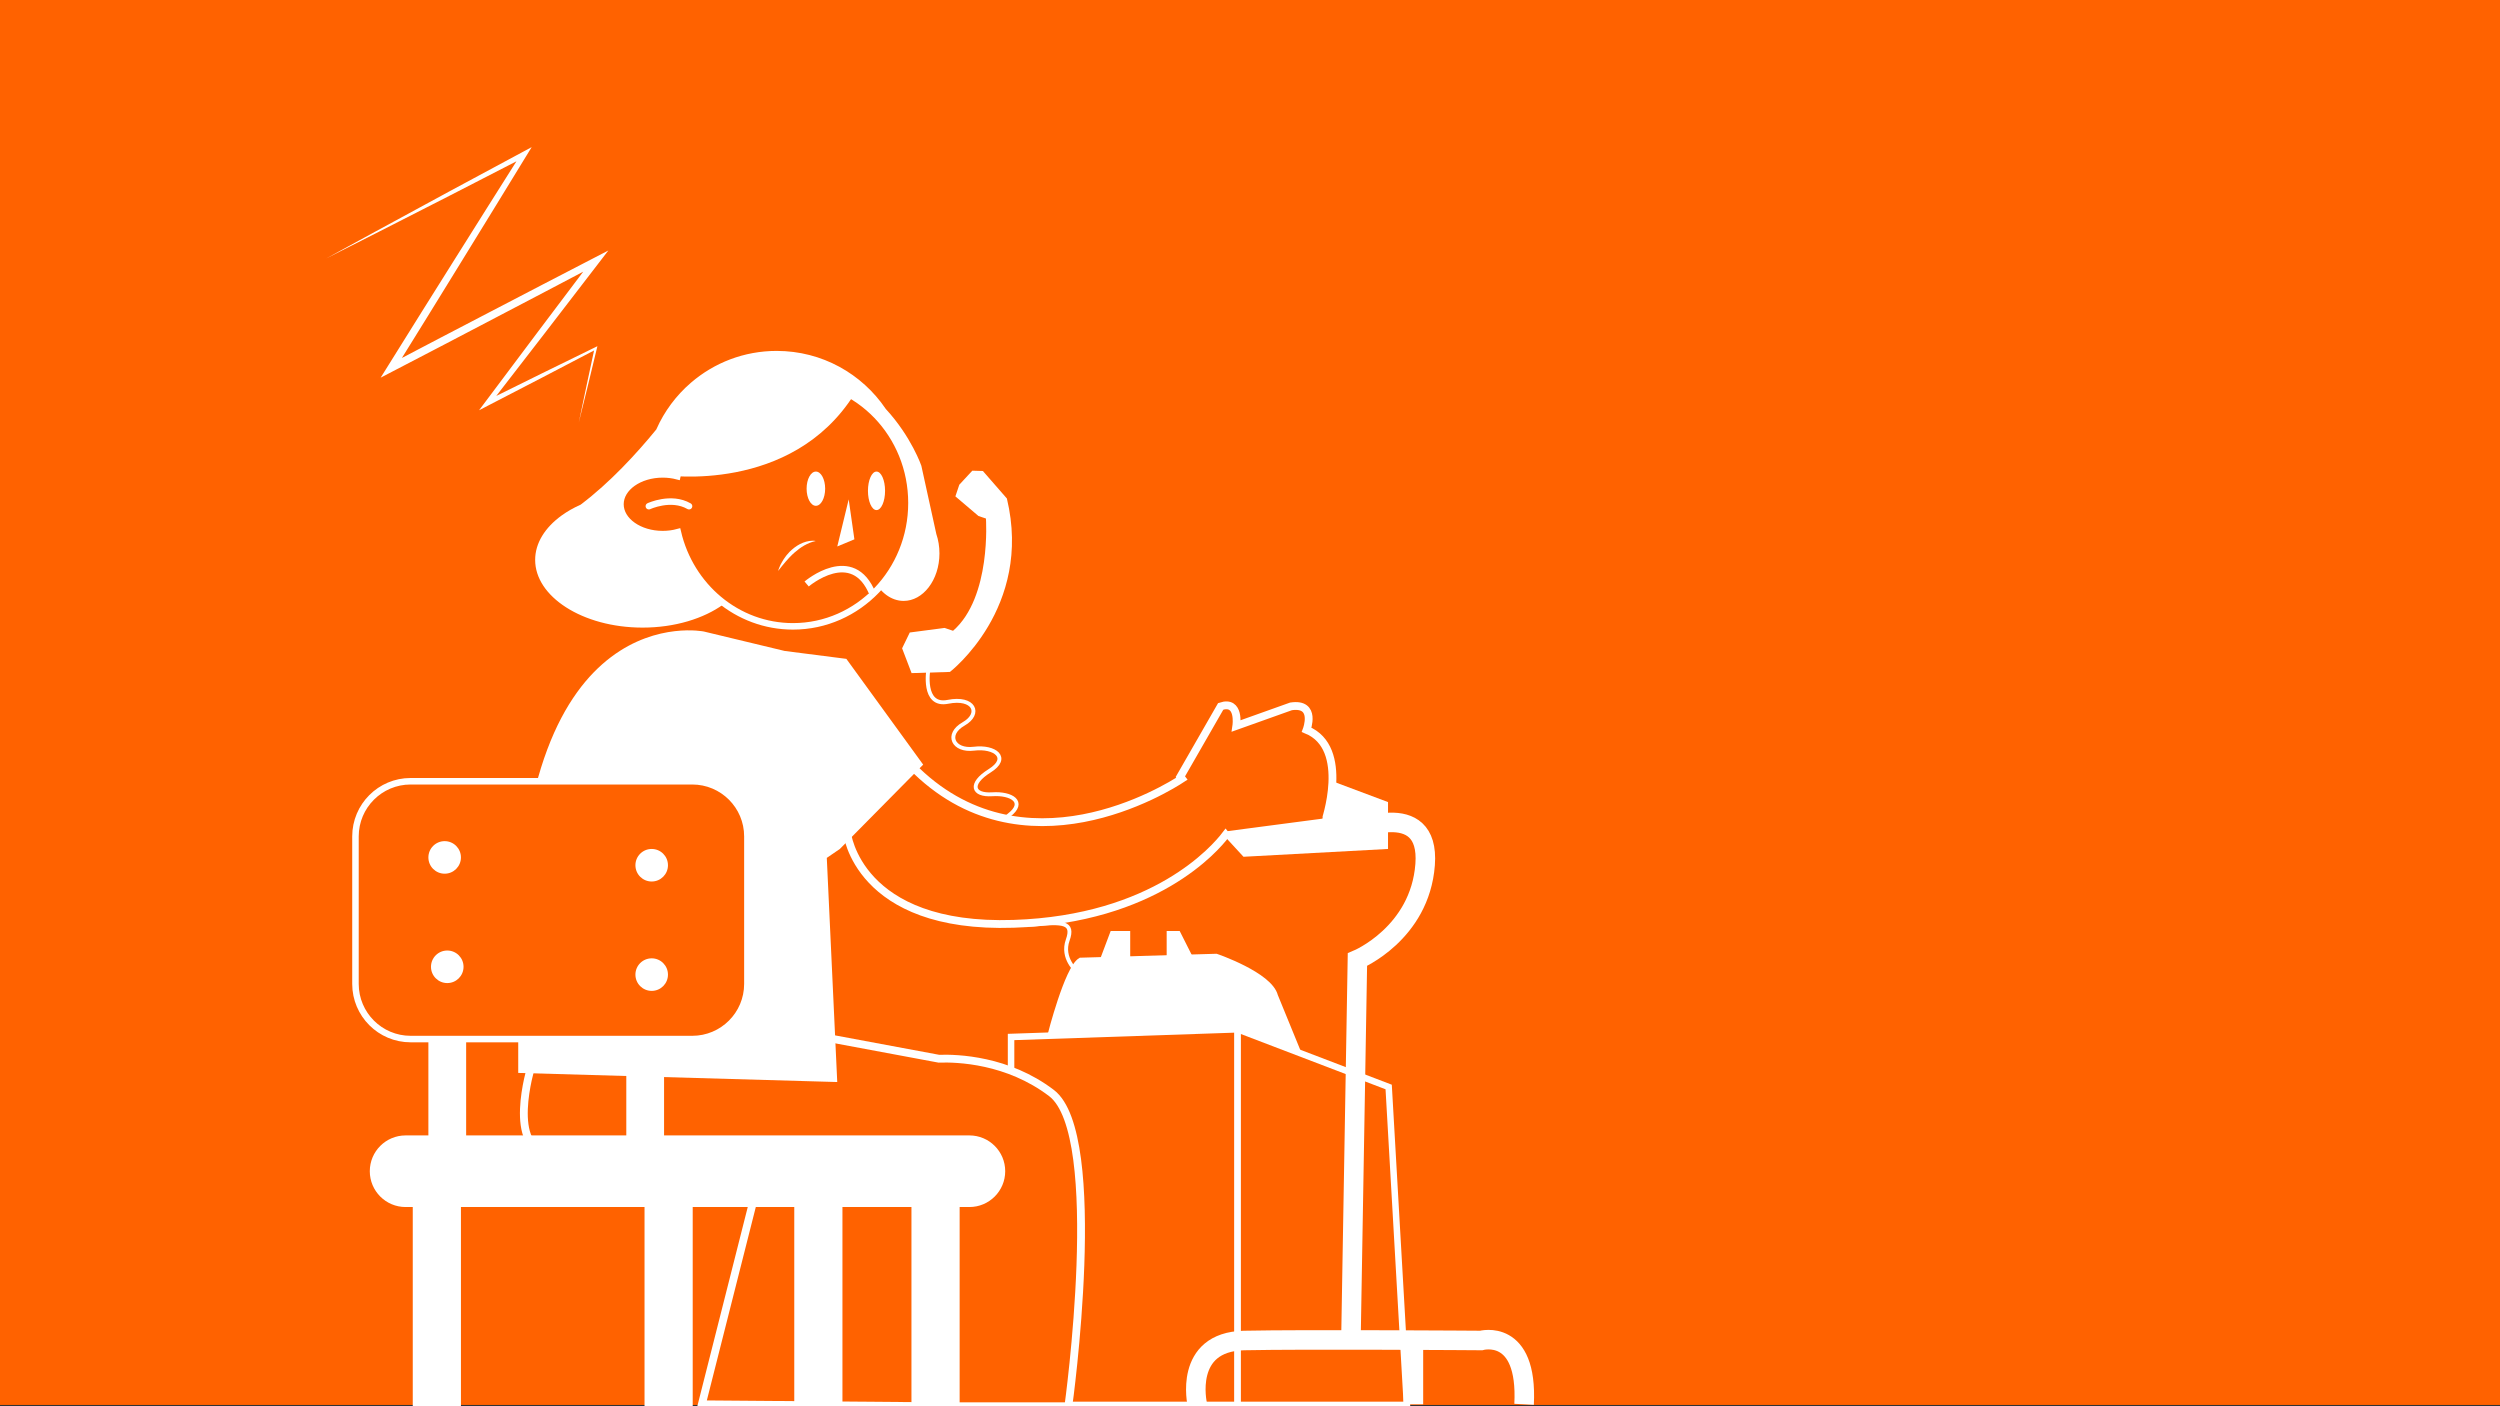 <?xml version="1.0" encoding="iso-8859-1"?>
<!-- Generator: Adobe Illustrator 25.0.1, SVG Export Plug-In . SVG Version: 6.00 Build 0)  -->
<svg version="1.1" id="&#xB808;&#xC774;&#xC5B4;_1" xmlns="http://www.w3.org/2000/svg" xmlns:xlink="http://www.w3.org/1999/xlink"
	 x="0px" y="0px" viewBox="0 0 1920 1080" style="enable-background:new 0 0 1920 1080;" xml:space="preserve">
<rect x="0" y="0" width="1920" height="1080" fill="#333333" stroke="none"/>
<rect y="-1" style="fill:#FF6200;" width="1920" height="1080"/>
<path style="fill:#FFFFFF;stroke:#FFFFFF;stroke-width:5;stroke-miterlimit:10;" d="M807,795c0,0,13-51,23-57l104-3c0,0,41,14,45,30
	l18,44L807,795z"/>
<polygon style="fill:#FF6200;stroke:#FFFFFF;stroke-width:5;stroke-miterlimit:10;" points="776.5,796.408 776.5,1079 950.5,1079 
	950.5,790.5 "/>
<polygon style="fill:#FF6200;stroke:#FFFFFF;stroke-width:5;stroke-miterlimit:10;" points="950.5,790.5 1066.5,834.809 
	1080.5,1079 950.5,1079 "/>
<path style="fill:#FFFFFF;" d="M746.729,361.491l-9.988,10.772l-3.003,8.96l17.726,15.077l5.734,1.922
	c0,0,4.351,60.425-25.25,86.218l-6.553-2.196l-26.69,3.513l-5.892,12.144l7.283,19.051l29.466-0.922
	c0,0,63.866-49.191,43.722-133.181l-18.432-21.127L746.729,361.491z"/>
<path style="fill:none;stroke:#FFFFFF;stroke-width:3;stroke-miterlimit:10;" d="M713,514c0,0-5,29,15,25s26,9,12,17s-8,21,8,19
	s28,7,12,17s-13,19,2,18s26,6,13,16s-22,33,0,32s37,14,19,22s-22,32,0,30s31-2,26,12s7,24,7,24"/>
<polygon style="fill:#FFFFFF;" points="844.501,737.582 853,715 868,715 868,738.516 "/>
<polygon style="fill:#FFFFFF;" points="896,715 896,736.096 916.638,736.096 906,715 "/>
<polygon style="fill:#FFFFFF;" points="932,633 1023.344,600 1066,616 1066,652 955,658 "/>
<path style="fill:none;stroke:#FFFFFF;stroke-width:15;stroke-miterlimit:10;" d="M1037.5,639c0,0,61-28,57,25s-52,73-52,73l-5,293"
	/>
<path style="fill:none;stroke:#FFFFFF;stroke-width:15;stroke-miterlimit:10;" d="M919.5,1078.5c0,0-11-48,36-49s182,0,182,0
	s36-10,33,49"/>
<line style="fill:none;stroke:#FFFFFF;stroke-width:15;stroke-miterlimit:10;" x1="1085.5" y1="1034.5" x2="1085.5" y2="1078.5"/>
<path style="fill:#FFFFFF;stroke:#FF6200;stroke-width:5;stroke-miterlimit:10;" d="M721.511,409.442L721.511,409.442L710,357
	c0,0-7.731-22.735-27.743-44.465C663.648,285.059,632.184,267,596.5,267c-25.731,0-49.267,9.393-67.373,24.934L529,292
	c0,0-0.024,0.038-0.06,0.093c-11.512,9.929-20.811,22.35-27.065,36.426c-15.005,18.34-35.079,40.153-57.223,56.897
	c-5.391,2.433-10.338,5.242-14.706,8.394C416.604,403.434,408.5,416.11,408.5,430c0,30.099,38.056,54.5,85,54.5
	c25.271,0,47.954-7.078,63.523-18.303C569.189,471.222,582.519,474,596.5,474c27.871,0,53.165-11.02,71.773-28.935
	C673.52,456.408,683.077,464,694,464c16.568,0,30-17.461,30-39C724,419.468,723.108,414.209,721.511,409.442z"/>
<path style="fill:#FF6200;stroke:#FFFFFF;stroke-width:5;stroke-miterlimit:10;" d="M609.004,291.5
	c-43.481,0-79.833,31.763-88.846,74.224c-3.491-0.907-7.262-1.402-11.197-1.402c-17.928,0-32.461,10.272-32.461,22.944
	c0,12.672,14.533,22.944,32.461,22.944c4.094,0,8.008-0.541,11.616-1.519c9.672,41.516,45.59,72.346,88.427,72.346
	c50.256,0,90.996-42.429,90.996-94.768S659.259,291.5,609.004,291.5z"/>
<ellipse style="fill:#FFFFFF;" cx="626.596" cy="375.312" rx="7.121" ry="13.147"/>
<ellipse style="fill:#FFFFFF;" cx="673.158" cy="376.956" rx="6.574" ry="14.79"/>
<polyline style="fill:#FFFFFF;" points="651.794,383.529 656.176,414.206 643.029,419.684 "/>
<path style="fill:none;stroke:#FFFFFF;stroke-width:5;stroke-linecap:round;stroke-miterlimit:10;" d="M498.318,388.762
	c0,0,17.029-7.98,30.864,0"/>
<path style="fill:#FFFFFF;" d="M510.5,364.905c0,0,97.142,14.669,145.5-62.012L643.52,283h-81.462L510.5,364.905z"/>
<path style="fill:#FF6200;stroke:#FFFFFF;stroke-width:6;stroke-miterlimit:10;" d="M1003.5,560.5c0,0,8-21-12-18l-42,15
	c0,0,3-20-12-15l-31,54l1.197,1.539c-10.52,6.939-122.479,77.352-207.697-9.901L650.5,639.5c0,0,8,74,128,70
	c108.541-3.618,154.9-57.956,162.765-68.302l0.235,0.302l76-10C1017.5,631.5,1037.5,574.5,1003.5,560.5z"/>
<path style="fill:#FF6200;stroke:#FFFFFF;stroke-width:6;stroke-miterlimit:10;" d="M807.5,839.418
	c-33.6-25.555-72.314-26.833-86.459-26.322L608,792l-200,26.953c0,0-20,64.887,15,66.884l163.374,5.404L585,896.833l-46,181.669
	L722.5,1080h98C820.5,1080,849.5,871.362,807.5,839.418z"/>
<path style="fill:#FFFFFF;stroke:#FF6200;stroke-width:5;stroke-miterlimit:10;" d="M561.5,853.5"/>
<circle style="fill:#FF6200;" cx="500.5" cy="664.5" r="12.5"/>
<circle style="fill:#FF6200;" cx="500.5" cy="748.5" r="12.5"/>
<g>
	<path style="fill:#FFFFFF;" d="M626.5,415.5c-3.206,0.636-6.083,1.921-8.798,3.409c-2.697,1.538-5.171,3.403-7.498,5.452
		l-1.729,1.562l-1.642,1.67l-0.831,0.83l-0.778,0.884c-0.518,0.591-1.052,1.171-1.595,1.749c-1.011,1.213-2.013,2.449-3.063,3.666
		c-0.98,1.267-1.958,2.547-3.066,3.778c0.521-1.55,1.173-3.051,1.821-4.566c0.778-1.435,1.546-2.897,2.436-4.284
		c0.464-0.681,0.937-1.359,1.426-2.026l0.732-1.003l0.812-0.943l1.661-1.86c0.596-0.582,1.22-1.139,1.831-1.707
		c2.509-2.197,5.345-4.093,8.484-5.311c1.567-0.605,3.18-1.088,4.838-1.328C623.191,415.246,624.882,415.149,626.5,415.5z"/>
</g>
<path style="fill:#FFFFFF;" d="M709,587.233L650,506l-47.353-6.063l0,0L540.545,485c0,0-142.545-29-142.545,244v95l245,7
	l-8.022-172.143L645,652L709,587.233z"/>
<path style="fill:#FF6200;" d="M457,955"/>
<path style="fill:#FF6200;stroke:#FFFFFF;stroke-width:5;stroke-miterlimit:10;" d="M619.5,448.5c0,0,35.488-30.274,50.744,7.863"/>
<g>
	<path style="fill:#FFFFFF;" d="M250.5,198.5c12.551-6.886,25.093-13.79,37.686-20.597l37.742-20.491l18.872-10.244l18.907-10.177
		l37.82-20.341l6.801-3.658l-4.051,6.612l-25.224,41.171l-25.294,41.128l-25.333,41.104l-25.435,41.041l-3.845-4.145l39.222-20.553
		l39.269-20.464l39.278-20.447l39.316-20.373l10.986-5.693l-7.529,9.792l-41.756,54.305l-41.896,54.198l-2.402-2.886l41.699-20.607
		l41.773-20.46l1.694-0.83l-0.438,1.811l-6.871,28.415L444.5,324.5l6.013-28.611l6.129-28.585l1.256,0.981l-41.227,21.54
		l-41.301,21.393l-7.469,3.869l5.066-6.755l41.104-54.802l41.244-54.695l3.457,4.099l-39.184,20.627l-39.222,20.553l-39.231,20.535
		l-39.277,20.447l-9.528,4.96l5.683-9.105l25.565-40.959l25.666-40.896l25.706-40.872l25.775-40.829l2.75,2.955l-38.179,19.659
		l-19.093,9.823l-19.128,9.756l-38.258,19.509C276.074,185.623,263.282,192.053,250.5,198.5z"/>
</g>
<path style="fill:#FF6200;stroke:#FFFFFF;stroke-width:5;stroke-miterlimit:10;" d="M531.647,798H315.353
	C291.962,798,273,779.038,273,755.647V642.353C273,618.962,291.962,600,315.353,600h216.294C555.038,600,574,618.962,574,642.353
	v113.294C574,779.038,555.038,798,531.647,798z"/>
<rect x="329" y="798" style="fill:#FFFFFF;" width="29" height="82"/>
<rect x="481" y="797" style="fill:#FFFFFF;" width="29" height="82"/>
<path style="fill:#FFFFFF;" d="M744.5,927h-433c-15.188,0-27.5-12.312-27.5-27.5l0,0c0-15.188,12.312-27.5,27.5-27.5h433
	c15.188,0,27.5,12.312,27.5,27.5l0,0C772,914.688,759.688,927,744.5,927z"/>
<rect x="317" y="911" style="fill:#FFFFFF;" width="37" height="169"/>
<rect x="495" y="911" style="fill:#FFFFFF;" width="37" height="169"/>
<rect x="700" y="911" style="fill:#FFFFFF;" width="37" height="169"/>
<rect x="610" y="911" style="fill:#FFFFFF;" width="37" height="169"/>
<circle style="fill:#FFFFFF;" cx="341.5" cy="658.5" r="12.5"/>
<circle style="fill:#FFFFFF;" cx="343.5" cy="742.5" r="12.5"/>
<circle style="fill:#FFFFFF;" cx="500.5" cy="664.5" r="12.5"/>
<circle style="fill:#FFFFFF;" cx="500.5" cy="748.5" r="12.5"/>
</svg>
